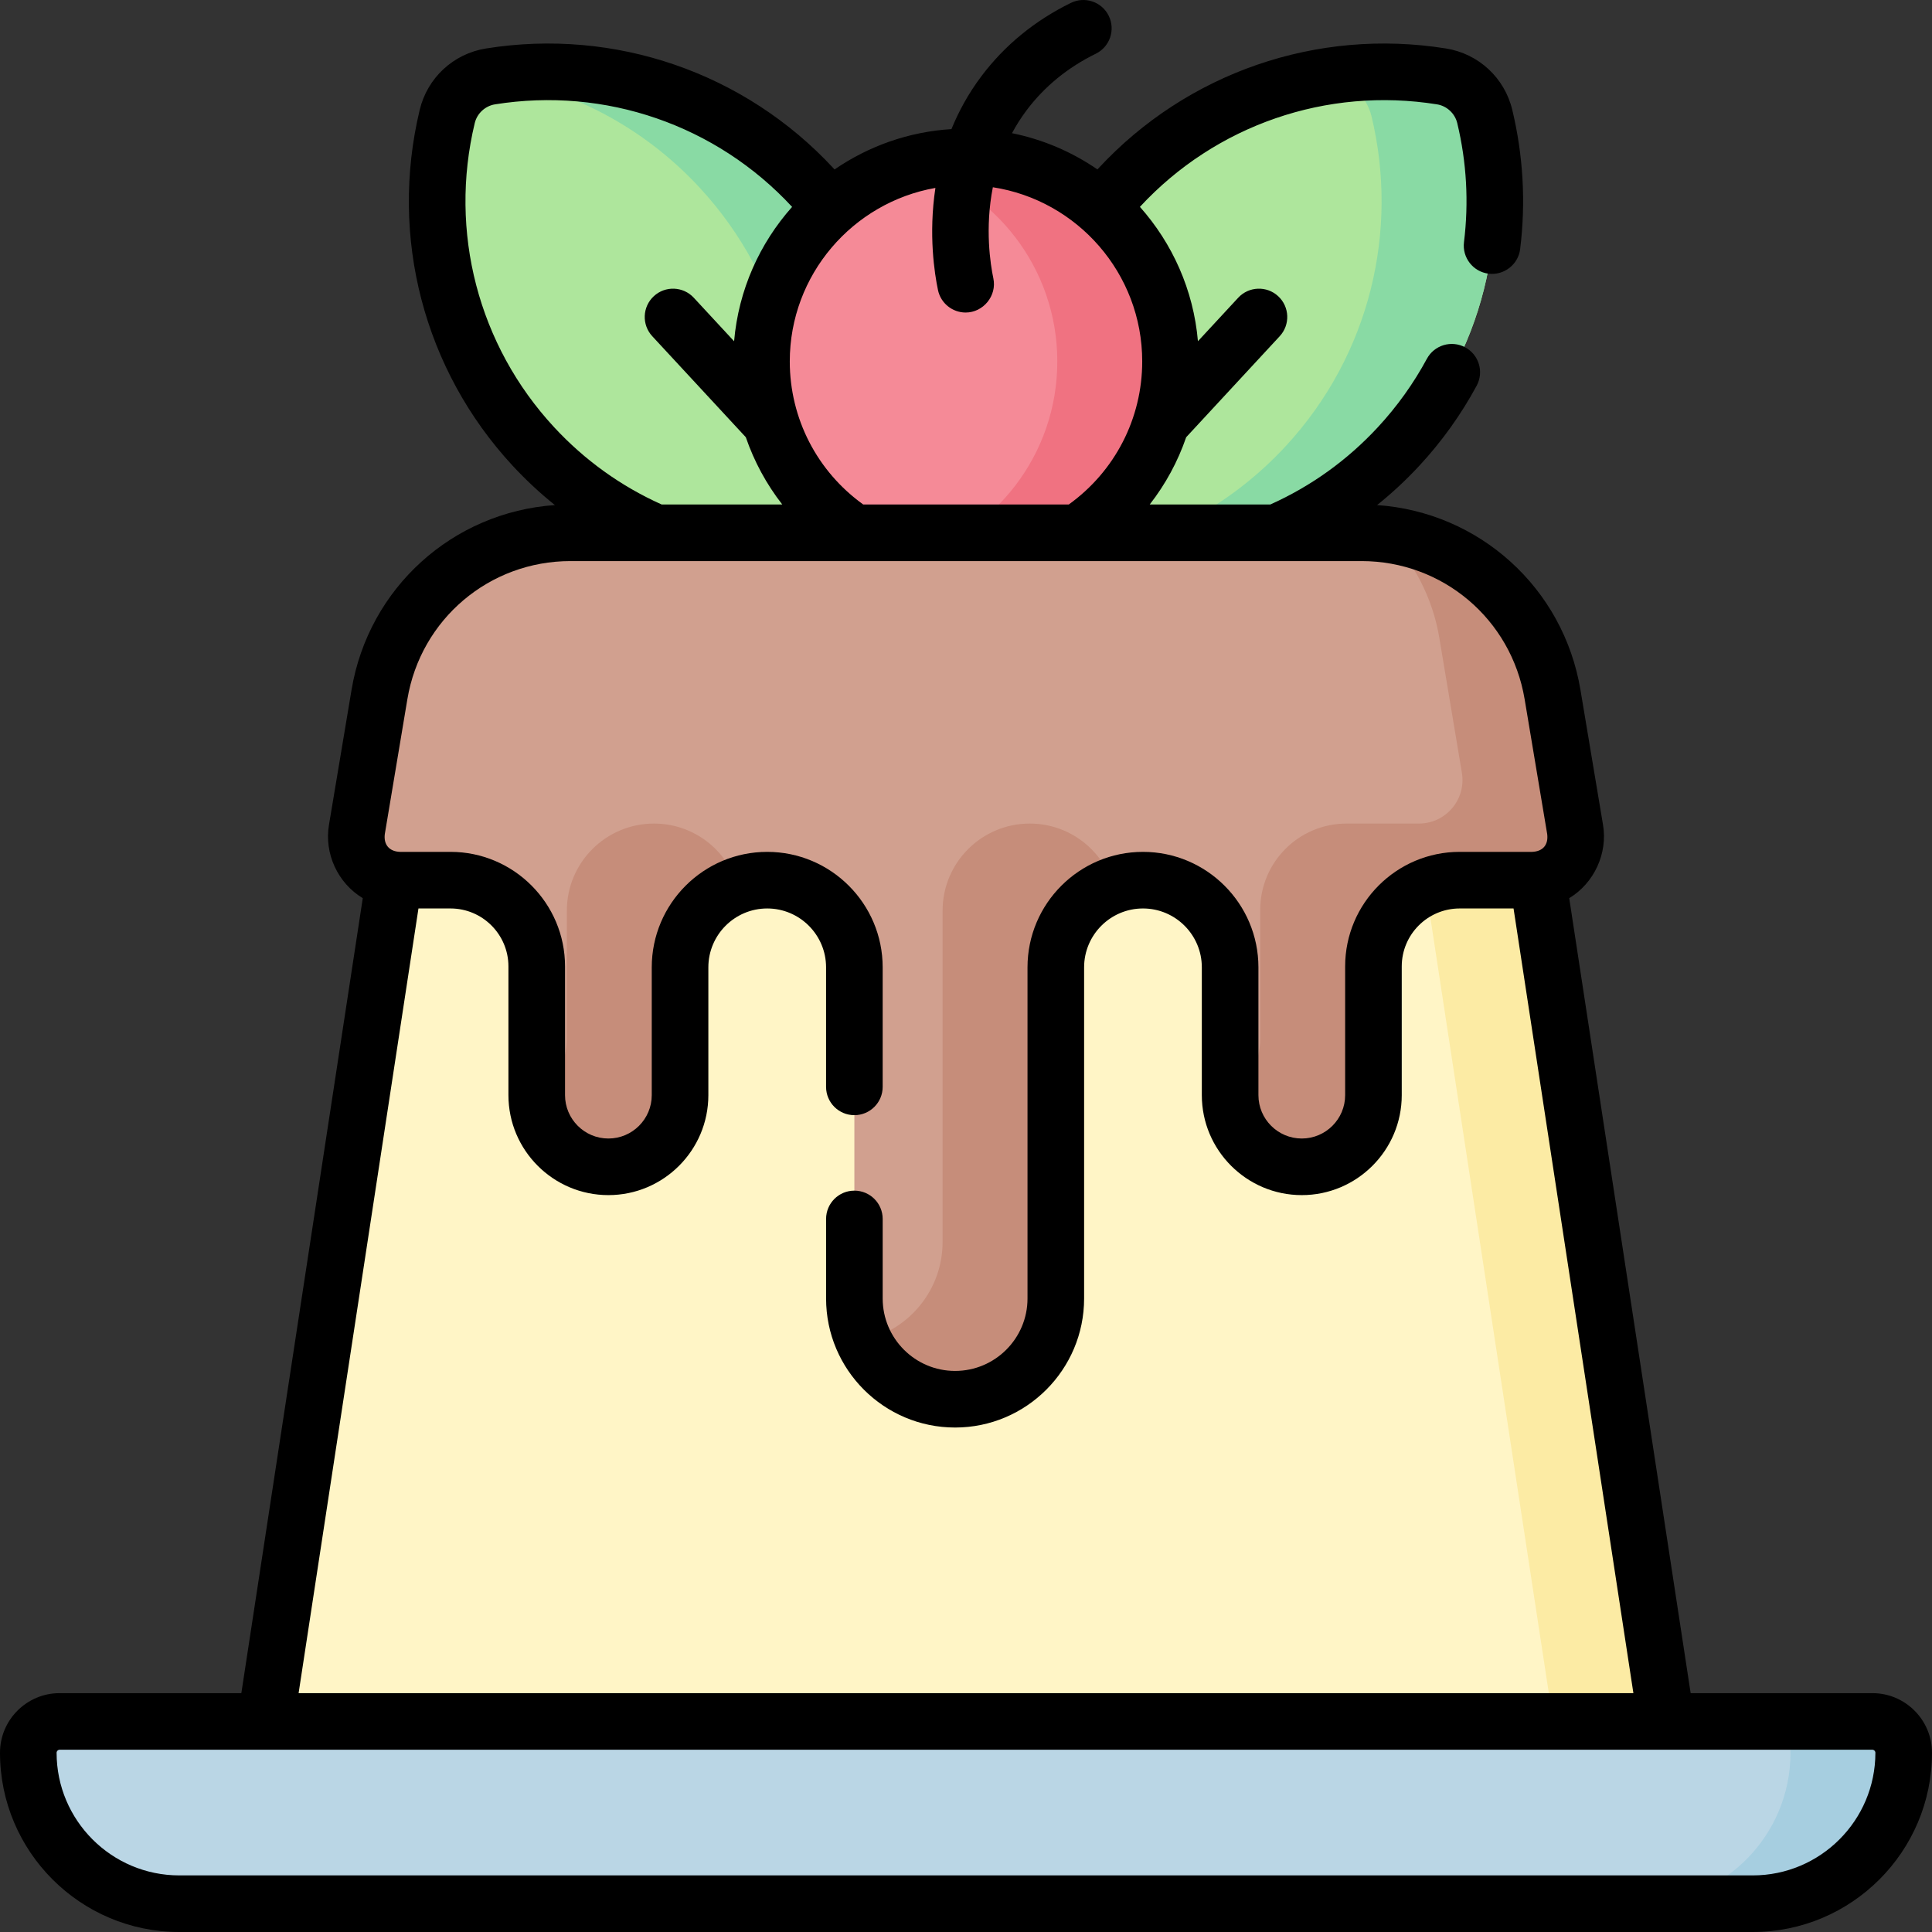 <svg id="Capa_1" enable-background="new 0 0 512.002 512.002" height="512" viewBox="0 0 512.002 512.002" width="512" xmlns="http://www.w3.org/2000/svg"><rect x="0" y="0" width="512.002" height="512.002" fill="#333333" stroke="none"/><g><g><path d="m47.501 504.502h417c22.091 0 40-17.909 40-40 0-4.585-3.717-8.302-8.302-8.302h-480.396c-4.585 0-8.302 3.717-8.302 8.302 0 22.091 17.909 40 40 40z" fill="#bad6e5"/><path d="m496.199 456.2h-30c4.585 0 8.302 3.717 8.302 8.302 0 22.091-17.909 40-40 40h30c22.091 0 40-17.909 40-40 0-4.585-3.717-8.302-8.302-8.302z" fill="#a6cee0"/><path d="m441.602 456.2h-371.202l39.813-260.649c2.984-19.533 19.782-33.96 39.541-33.96h212.494c19.759 0 36.558 14.428 39.541 33.96z" fill="#fff5c6"/><path d="m401.789 195.551c-2.983-19.533-19.782-33.96-39.541-33.96h-30c19.759 0 36.558 14.428 39.541 33.96l39.813 260.649h30z" fill="#fceba4"/><g><g><g><path d="m129.985 20.253c-5.607.898-10.14 5.094-11.466 10.616-7.217 30.056.232 63.041 22.808 87.424s54.891 34.345 85.413 29.458c5.607-.898 10.139-5.094 11.465-10.616 7.217-30.055-.233-63.041-22.809-87.423s-54.89-34.345-85.411-29.459z" fill="#aee69c"/><path d="m215.398 49.711c-22.533-24.336-54.769-34.305-85.239-29.483 20.478 3.226 40.061 13.09 55.239 29.483 22.576 24.382 30.026 57.368 22.809 87.423-1.326 5.522-5.858 9.718-11.466 10.616-.058.009-.116.016-.174.025 9.98 1.572 20.173 1.576 30.174-.025 5.607-.898 10.14-5.094 11.466-10.616 7.216-30.055-.234-63.04-22.809-87.423z" fill="#89daa4"/></g><g><path d="m382.017 20.253c5.607.898 10.14 5.094 11.466 10.616 7.217 30.056-.232 63.041-22.808 87.424-22.576 24.382-54.892 34.345-85.413 29.458-5.607-.898-10.139-5.094-11.465-10.616-7.217-30.055.233-63.041 22.809-87.423 22.574-24.383 54.89-34.345 85.411-29.459z" fill="#aee69c"/><path d="m393.482 30.869c-1.326-5.522-5.858-9.718-11.465-10.616-10.001-1.601-20.193-1.597-30.173-.025.057.009.115.016.173.025 5.607.898 10.139 5.094 11.465 10.616 7.218 30.056-.232 63.041-22.808 87.424-15.178 16.393-34.761 26.257-55.239 29.483 30.47 4.821 62.706-5.147 85.239-29.483 22.576-24.383 30.025-57.368 22.808-87.424z" fill="#89daa4"/></g></g><g><circle cx="256.001" cy="95.78" fill="#f58a97" r="54.198"/><path d="m256.001 41.582c-5.206 0-10.235.749-15 2.12 22.633 6.508 39.198 27.352 39.198 52.079s-16.565 45.571-39.198 52.079c4.765 1.37 9.794 2.12 15 2.12 29.933 0 54.198-24.265 54.198-54.198 0-29.935-24.265-54.2-54.198-54.2z" fill="#f07281"/></g></g><path d="m142.24 256.109v34.118c0 10.489 8.503 18.991 18.991 18.991 10.489 0 18.991-8.503 18.991-18.991v-33.876c0-12.756 10.341-23.098 23.098-23.098 12.756 0 23.098 10.341 23.098 23.098v87.771c0 14.741 11.95 26.69 26.69 26.69 14.741 0 26.69-11.95 26.69-26.69v-87.771c0-12.756 10.341-23.098 23.098-23.098 12.756 0 23.098 10.341 23.098 23.098v33.876c0 10.489 8.503 18.991 18.991 18.991 10.489 0 18.991-8.503 18.991-18.991v-34.118c0-12.623 10.233-22.855 22.855-22.855h19.197c7.139 0 12.568-6.413 11.39-13.454l-5.979-35.747c-4.137-24.736-25.545-42.86-50.625-42.86h-209.627c-25.08 0-46.487 18.124-50.625 42.86l-5.979 35.747c-1.178 7.041 4.251 13.454 11.39 13.454h13.411c12.623-.001 22.856 10.232 22.856 22.855z" fill="#d1a08f"/><g fill="#c68d7a"><path d="m173.32 218.253c-12.756 0-23.098 10.341-23.098 23.097v33.876c0 6.37-3.147 11.994-7.96 15.439.236 10.284 8.629 18.552 18.969 18.552 10.489 0 18.991-8.503 18.991-18.991v-33.876c0-9.983 6.334-18.485 15.201-21.711-2.875-9.482-11.681-16.386-22.103-16.386z"/><path d="m272.896 218.253c-12.757 0-23.098 10.341-23.098 23.097v87.771c0 12.778-8.982 23.453-20.975 26.071 4.207 9.213 13.495 15.62 24.285 15.62 14.741 0 26.69-11.95 26.69-26.69v-87.771c0-9.983 6.333-18.485 15.201-21.711-2.874-9.483-11.681-16.387-22.103-16.387z"/><path d="m417.419 219.799-5.979-35.747c-3.764-22.505-21.824-39.531-43.938-42.421 7.136 7.29 12.151 16.736 13.938 27.421l5.979 35.747c1.178 7.041-4.251 13.454-11.39 13.454h-19.197c-12.623 0-22.855 10.233-22.855 22.856v34.118c0 6.37-3.147 11.994-7.96 15.439.236 10.284 8.629 18.552 18.969 18.552 10.489 0 18.991-8.503 18.991-18.991v-34.118c0-12.623 10.233-22.856 22.855-22.856h19.197c7.138 0 12.568-6.412 11.39-13.454z"/></g></g><path d="m496.198 448.7h-48.156l-32.18-210.678c6.589-3.965 10.25-11.867 8.954-19.46l-5.979-35.747c-4.531-27.092-26.86-47.099-53.886-48.966 3.963-3.183 7.712-6.669 11.223-10.461 5.944-6.418 11.046-13.544 15.164-21.181 1.966-3.646.604-8.195-3.042-10.161-3.645-1.965-8.195-.604-10.161 3.042-3.519 6.524-7.881 12.617-12.967 18.108-8.126 8.776-17.72 15.651-28.507 20.496h-31.966c4.186-5.368 7.448-11.387 9.658-17.823l24.79-26.771c2.814-3.039 2.632-7.785-.407-10.599-3.04-2.814-7.784-2.632-10.599.407l-10.67 11.523c-1.175-13.606-6.787-25.958-15.375-35.609.004-.004.007-.008.011-.012 20.08-21.682 49.512-31.831 78.728-27.151 2.594.417 4.746 2.41 5.357 4.967 2.488 10.355 3.089 20.969 1.786 31.545-.507 4.111 2.415 7.854 6.526 8.361 4.031.496 7.85-2.385 8.36-6.527 1.523-12.366.821-24.775-2.086-36.876-2.033-8.502-8.928-14.893-17.568-16.281-34.185-5.472-68.613 6.402-92.108 31.769-.087.094-.174.193-.261.287-6.718-4.613-14.382-7.942-22.646-9.605 1.105-2.057 2.385-4.097 3.885-6.091 4.735-6.294 10.901-11.331 18.324-14.97 3.72-1.823 5.257-6.316 3.434-10.036-1.823-3.718-6.316-5.257-10.035-3.433-9.563 4.688-17.54 11.222-23.709 19.42-3.444 4.578-6.019 9.317-7.941 14.027-11.448.709-22.053 4.565-30.981 10.694-.089-.097-.177-.196-.266-.292-23.495-25.368-57.926-37.246-92.112-31.769-8.637 1.388-15.532 7.778-17.562 16.273-8.088 33.663 1.108 68.903 24.6 94.268 3.511 3.792 7.26 7.279 11.223 10.462-27.026 1.867-49.355 21.874-53.887 48.966l-5.979 35.747c-1.298 7.626 2.315 15.471 8.954 19.46l-32.179 210.677h-48.157c-8.713 0-15.802 7.089-15.802 15.802 0 26.191 21.309 47.5 47.5 47.5h417c26.191 0 47.5-21.309 47.5-47.5 0-8.713-7.089-15.802-15.803-15.802zm-248.303-398.899c-1.865 12.335-.225 22.755.68 27.065.743 3.534 3.86 5.959 7.332 5.959 4.662 0 8.317-4.426 7.347-9.044-.786-3.742-2.279-13.272-.137-24.157 22.385 3.437 39.583 22.827 39.583 46.158 0 15.124-7.245 29.132-19.463 37.911h-54.474c-12.218-8.778-19.463-22.786-19.463-37.911.001-22.985 16.697-42.131 38.595-45.981zm-101.062 63.395c-20.076-21.676-27.934-51.796-21.018-80.58.609-2.549 2.762-4.542 5.352-4.958 29.218-4.685 58.651 5.47 78.733 27.152.006.006.011.012.017.018-8.591 9.651-14.199 22.002-15.373 35.611l-10.68-11.533c-2.815-3.04-7.56-3.223-10.599-.407-3.04 2.814-3.222 7.56-.407 10.599l24.791 26.771c2.21 6.436 5.473 12.456 9.658 17.824h-31.966c-10.787-4.845-20.38-11.72-28.508-20.497zm-35.936 127.557h8.488c8.467 0 15.355 6.889 15.355 15.355v34.119c0 14.607 11.884 26.491 26.491 26.491s26.491-11.884 26.491-26.491v-33.876c0-8.601 6.997-15.598 15.598-15.598s15.598 6.997 15.598 15.598v31.682c0 4.142 3.358 7.5 7.5 7.5s7.5-3.358 7.5-7.5v-31.682c0-16.872-13.726-30.598-30.598-30.598s-30.598 13.726-30.598 30.598v33.876c0 6.336-5.155 11.491-11.491 11.491s-11.491-5.155-11.491-11.491v-34.119c0-16.738-13.618-30.355-30.355-30.355h-13.411c-2.82-.111-4.349-1.917-3.993-4.716l5.979-35.747c3.547-21.206 21.727-36.597 43.228-36.597h209.629c21.501 0 39.681 15.391 43.227 36.597l5.979 35.747c.364 2.845-1.15 4.604-3.993 4.716h-19.196c-16.738 0-30.355 13.618-30.355 30.355v34.119c0 6.336-5.155 11.491-11.491 11.491s-11.491-5.155-11.491-11.491v-33.876c0-16.872-13.726-30.598-30.598-30.598s-30.598 13.726-30.598 30.598v87.771c0 10.582-8.608 19.19-19.19 19.19s-19.19-8.609-19.19-19.19v-21.089c0-4.142-3.358-7.5-7.5-7.5s-7.5 3.358-7.5 7.5v21.089c0 18.853 15.338 34.19 34.19 34.19s34.19-15.338 34.19-34.19v-87.771c0-8.601 6.997-15.598 15.598-15.598s15.598 6.997 15.598 15.598v33.876c0 14.607 11.884 26.491 26.491 26.491s26.491-11.884 26.491-26.491v-34.119c0-8.467 6.889-15.355 15.355-15.355h14.273l31.761 207.947h-353.734zm353.604 256.249h-417c-17.92 0-32.5-14.58-32.5-32.5 0-.442.36-.802.802-.802h480.395c.442 0 .803.36.803.802 0 17.92-14.579 32.5-32.5 32.5z"/></g></svg>